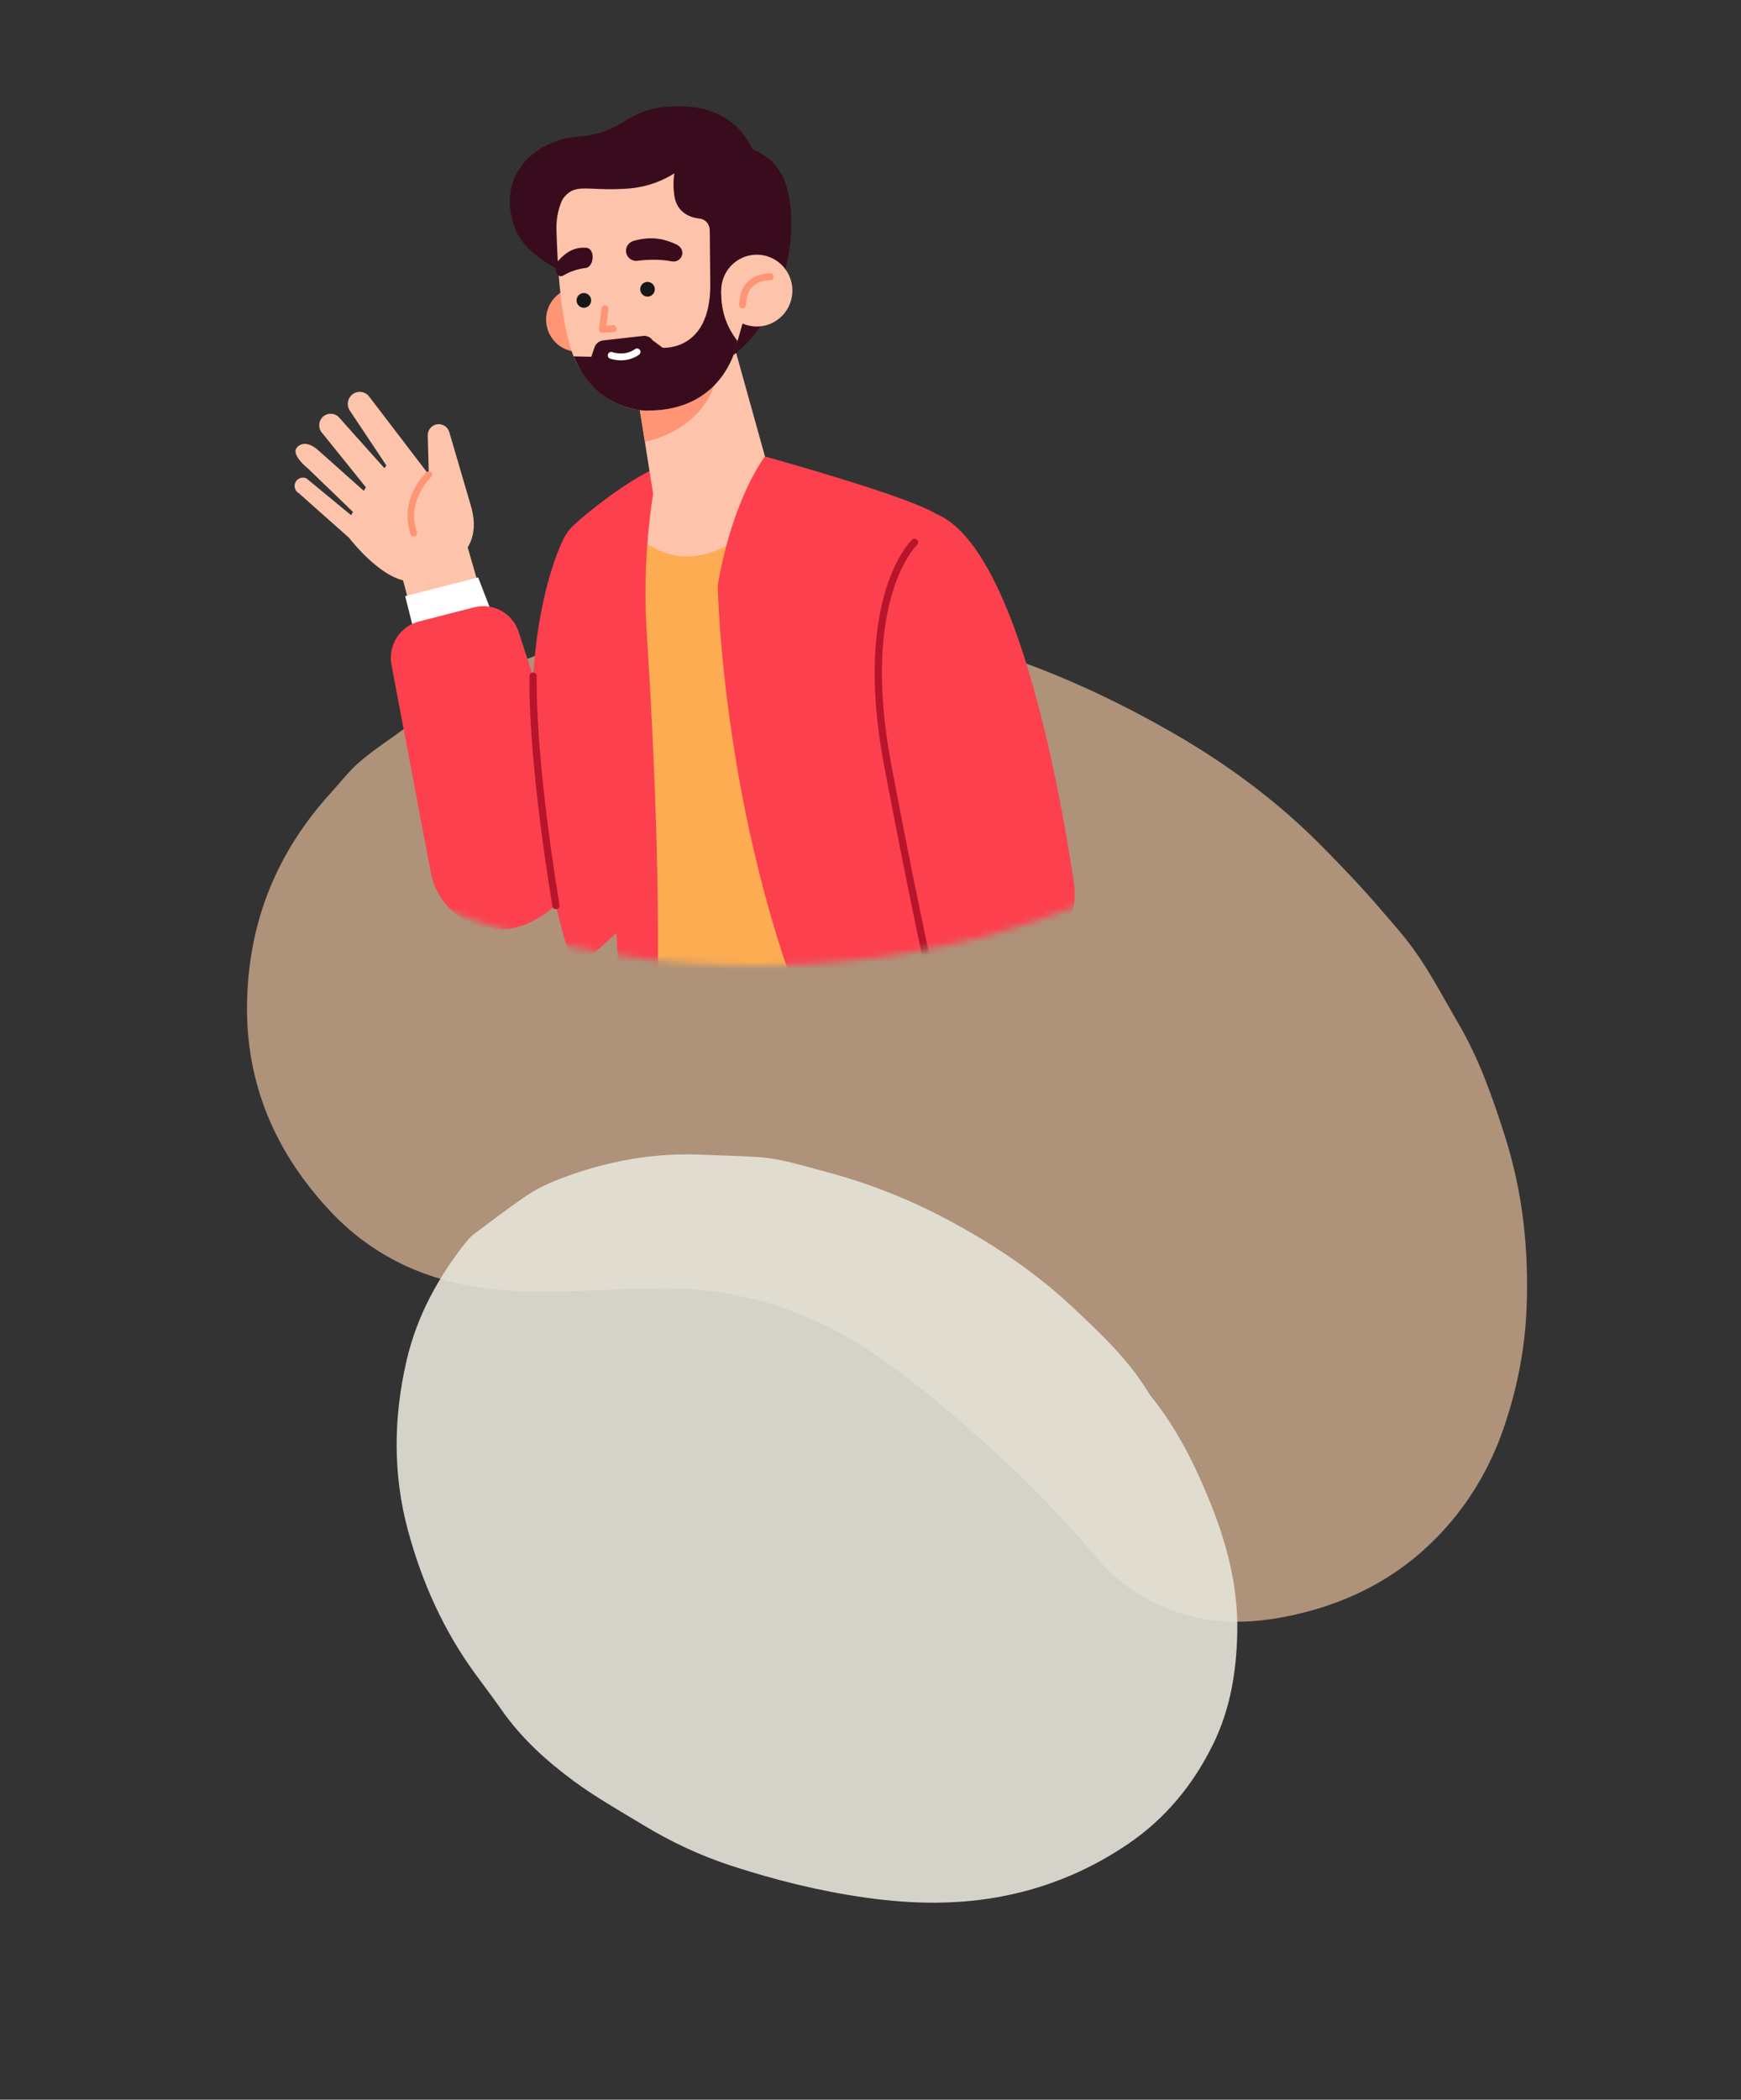 <svg width="258" height="311" viewBox="0 0 258 311" fill="none" xmlns="http://www.w3.org/2000/svg">
<rect x="0" y="0" width="258" height="311" fill="#333333" stroke="none"/>
<path fill-rule="evenodd" clip-rule="evenodd" d="M60.048 107.836C70.676 99.874 82.606 94.929 95.657 92.578C103.507 91.163 111.396 90.823 119.343 91.253C128.36 91.743 137.132 93.465 145.747 96.133C155.713 99.221 165.141 103.546 174.136 108.747C182.113 113.36 189.488 118.842 195.997 125.445C198.937 128.427 201.816 131.44 204.549 134.622C206.216 136.563 207.927 138.459 209.432 140.53C211.965 144.017 213.925 147.849 216.099 151.555C219.193 156.828 221.175 162.516 223.017 168.292C225.669 176.606 226.573 185.101 226.223 193.807C225.976 199.934 224.79 205.84 222.806 211.593C220.81 217.384 217.743 222.58 213.535 227.07C207.084 233.955 199.09 237.871 189.877 239.573C184.238 240.614 178.713 240.458 173.353 238.402C169.173 236.798 165.609 234.331 162.625 230.848C158.17 225.647 153.502 220.619 148.435 215.979C142.855 210.869 137.16 205.909 130.989 201.508C120.888 194.303 109.697 190.585 97.251 190.837C92.592 190.933 87.933 191.123 83.275 191.301C78.951 191.469 74.664 191.26 70.379 190.575C62.016 189.239 54.745 185.557 49.031 179.493C40.924 170.889 36.381 160.643 36.61 148.517C36.836 136.55 41 126.243 49.031 117.435C50.441 115.888 51.719 114.186 53.3 112.838C55.427 111.027 57.787 109.49 60.048 107.836Z" fill="#D8B192" fill-opacity="0.75"/>
<path fill-rule="evenodd" clip-rule="evenodd" d="M170.317 206.476C170.386 206.57 170.451 206.667 170.524 206.757C174.433 211.594 177.156 217.094 179.453 222.822C181.898 228.919 183.496 235.221 183.353 241.829C183.228 247.558 182.344 253.121 179.749 258.392C176.797 264.386 172.699 269.347 167.235 273.075C161.73 276.831 155.66 279.427 149.081 280.767C142.151 282.179 135.238 282.059 128.261 281.07C121.438 280.104 114.787 278.448 108.273 276.315C103.753 274.836 99.434 272.811 95.321 270.317C91.84 268.207 88.295 266.22 85.011 263.796C80.971 260.814 77.295 257.485 74.391 253.353C73.117 251.54 71.782 249.772 70.472 247.986C65.745 241.538 62.528 234.353 60.457 226.686C58.197 218.323 58.305 209.852 60.27 201.438C61.803 194.867 64.982 189.078 69.178 183.832C69.537 183.383 69.978 182.982 70.441 182.639C73.066 180.696 75.644 178.678 78.368 176.884C79.902 175.873 81.634 175.108 83.363 174.462C89.972 171.987 96.799 170.72 103.881 171.026C106.665 171.147 109.449 171.202 112.228 171.37C115.62 171.575 118.863 172.642 122.108 173.49C128.525 175.167 134.701 177.592 140.564 180.731C147.148 184.254 153.363 188.391 158.801 193.48C163.018 197.427 167.305 201.415 170.317 206.476Z" fill="#E7E5D9" fill-opacity="0.9"/>
<mask id="mask0_6603_188" style="mask-type:luminance" maskUnits="userSpaceOnUse" x="18" y="0" width="188" height="143">
<path d="M206 78.579C206 114.157 163.914 143 112 143C60.086 143 18 114.157 18 78.579C18 43 57.505 0 109.42 0C161.335 0 206 43 206 78.579Z" fill="white"/>
</mask>
<g mask="url(#mask0_6603_188)">
<path d="M66.493 83.443C66.493 83.443 71.864 81.542 69.702 74.651L66.572 63.975C66.276 63.034 65.228 62.566 64.338 62.977C63.734 63.257 63.358 63.878 63.388 64.548L63.547 70.303L54.749 58.795C54.122 57.898 52.847 57.781 52.069 58.549C51.467 59.144 51.364 60.084 51.824 60.796L57.252 68.936L56.962 69.34L50.162 61.739C49.376 61.002 48.118 61.174 47.554 62.094C47.127 62.79 47.246 63.692 47.839 64.251L54.216 72.169L53.911 72.703L47.135 66.668C45.371 65.152 44.297 65.808 43.866 66.474C43.42 67.373 44.972 68.876 45.562 69.32L52.303 75.819L52.039 76.321L45.429 70.87C44.727 70.522 43.885 70.917 43.696 71.683C43.561 72.23 43.81 72.801 44.303 73.07L51.725 79.656C51.725 79.656 57.835 87.711 62.414 85.839L66.493 83.443Z" fill="#FDC3AB"/>
<path d="M63.547 70.303C63.547 70.303 59.584 73.961 61.321 78.97" stroke="#FE9575" stroke-width="0.982" stroke-miterlimit="10" stroke-linecap="round" stroke-linejoin="round"/>
<path d="M73.779 96.5L68.844 79.484L59.01 83.248L63.501 100.159L73.779 96.5Z" fill="#FDC3AB"/>
<path d="M73.359 92L70.856 85.527L60.044 88.298L62.006 96.09L73.359 92Z" fill="white"/>
<path d="M86.571 123.427L76.84 93.532C75.905 90.795 73.045 89.239 70.265 89.953L62.075 92.055C59.208 92.791 57.427 95.678 58.039 98.597L63.868 129.386C64.993 134.752 70.042 138.326 75.428 137.571C81.596 136.705 88.184 129.493 86.571 123.427Z" fill="#FD404E"/>
<path d="M83.274 80.356C83.274 80.356 72.165 102.061 85.049 143.843L101.49 129.11L83.274 80.356Z" fill="#FD404E"/>
<path d="M134.711 148.146C134.711 148.146 114.424 164.575 95.083 150.356L93.98 109.899L91.252 82.427L95.046 76L106.349 73.064L119.877 74.411L121.664 98.554L134.711 148.146Z" fill="#FDAC52"/>
<path d="M112.77 76.947C112.77 76.947 103.15 87.775 93.988 78.977L98.449 66.42L113.363 67.613L112.77 76.947Z" fill="#FDC3AB"/>
<path d="M95.852 93.894C96.877 109.91 98.349 139.314 96.891 158.641C96.801 159.823 95.267 160.196 94.656 159.183L94.603 159.093C93.082 156.568 92.206 153.721 92.043 150.79L89.647 107.633L83.063 84.843C82.328 82.301 83.095 79.567 85.03 77.777C87.085 75.875 92.736 71.299 97.469 69.181L97.202 70.653C95.812 78.317 95.356 86.12 95.852 93.894Z" fill="#FD404E"/>
<path d="M79.009 100.151C79.009 100.151 78.567 110.784 82.383 134.134" stroke="#B7152C" stroke-width="1.071" stroke-miterlimit="10" stroke-linecap="round" stroke-linejoin="round"/>
<path d="M106.356 86.702C106.356 86.702 107.024 124.708 122.438 157.93C123.237 159.652 125.14 160.555 126.964 160.072C131.019 158.998 138.702 155.826 145.821 143.697L142.192 81.981C142.046 79.559 140.741 77.363 138.691 76.094C135.18 73.922 120.811 69.695 113.362 67.613C113.362 67.613 108.628 73.598 106.356 86.702Z" fill="#FD404E"/>
<path d="M138.73 76.117C138.73 76.117 122.389 91.574 134.612 123.224L136.668 134.414C137.858 140.892 144.195 145.035 150.545 143.486C156.288 142.085 160.025 136.49 159.128 130.6C156.517 113.457 150.114 80.789 138.73 76.117Z" fill="#FD404E"/>
<path d="M135.519 80.33C135.519 80.33 126.856 88.503 131.545 113.32C136.233 138.137 139.545 152.198 139.545 152.198" stroke="#B7152C" stroke-width="1.071" stroke-miterlimit="10" stroke-linecap="round" stroke-linejoin="round"/>
<path d="M112.166 24.182C112.166 24.182 110.717 15.167 99.542 15.755C92.388 16.132 92.839 19.665 85.659 20.237C79.127 20.757 73.554 26.059 76.226 33.581C78.466 39.888 88.841 42.099 88.841 42.099L112.166 24.182Z" fill="#380C1D"/>
<path d="M90.359 47.69C90.165 50.313 87.899 52.282 85.298 52.086C82.697 51.89 80.745 49.604 80.94 46.981C81.134 44.358 83.4 42.39 86.001 42.586C88.602 42.781 90.554 45.066 90.359 47.69Z" fill="#FE9575"/>
<path d="M94.165 56.593L97.26 76.138L113.362 67.612L106.63 43.457L94.165 56.593Z" fill="#FDC3AB"/>
<path d="M95.569 65.439C95.569 65.439 107.01 63.46 106.553 51.938L94.424 58.34L95.569 65.439Z" fill="#FE9575"/>
<path d="M84.48 27.641C83.698 28.744 82.362 30.773 82.462 34.095C82.597 38.621 83.025 49.682 85.685 54.197C89.07 59.94 94.871 62.736 102.523 59.359C102.523 59.359 109.696 57.469 110.946 42.414C112.85 19.483 92.446 16.404 84.48 27.641Z" fill="#FDC3AB"/>
<path d="M87.6 44.562C87.563 45.163 87.049 45.619 86.454 45.581C85.858 45.543 85.406 45.025 85.444 44.425C85.481 43.824 85.995 43.368 86.59 43.405C87.186 43.444 87.638 43.962 87.6 44.562Z" fill="#171717"/>
<path d="M97.035 42.913C96.997 43.513 96.484 43.969 95.888 43.931C95.293 43.893 94.84 43.376 94.877 42.775C94.915 42.174 95.428 41.718 96.024 41.755C96.62 41.794 97.072 42.312 97.035 42.913Z" fill="#171717"/>
<path d="M89.663 45.741L89.26 48.758L90.855 48.685" stroke="#FE9575" stroke-width="1.023" stroke-miterlimit="10" stroke-linecap="round" stroke-linejoin="round"/>
<path d="M92.769 37.169C92.79 38.059 93.563 38.734 94.439 38.626C95.76 38.462 97.703 38.349 99.56 38.711C100.251 38.846 100.927 38.428 101.087 37.737C101.24 37.075 100.837 36.479 100.223 36.2C98.963 35.631 96.984 34.814 93.933 35.664C93.247 35.855 92.752 36.453 92.769 37.169Z" fill="#380C1D"/>
<path d="M87.822 37.928C87.884 38.794 87.43 39.607 86.844 39.68C85.959 39.792 84.669 40.078 83.475 40.808C83.031 41.079 82.55 40.813 82.387 40.176C82.23 39.566 82.445 38.906 82.828 38.51C83.61 37.701 84.846 36.506 86.929 36.707C87.397 36.752 87.773 37.23 87.822 37.928Z" fill="#380C1D"/>
<path d="M85.002 52.785L87.627 52.843L88.097 51.46C88.289 50.894 88.788 50.491 89.377 50.424L95.289 49.758C95.846 49.695 96.393 49.944 96.715 50.407L98.193 51.505C98.193 51.505 105.31 52.105 105.253 42.144L107.156 41.336C107.156 41.336 105.767 46.004 109.287 50.503C109.287 50.503 107.756 60.853 95.889 60.815C95.889 60.815 88.549 61.105 85.002 52.785Z" fill="#380C1D"/>
<path d="M90.576 52.639C90.576 52.639 92.625 53.392 94.406 52.123" stroke="white" stroke-width="1.018" stroke-miterlimit="10" stroke-linecap="round" stroke-linejoin="round"/>
<path d="M111.582 42.602L105.253 42.144L105.18 34.093C105.172 33.217 104.542 32.477 103.715 32.387C102.301 32.234 100.308 31.548 99.925 28.948C99.317 24.827 101.226 22.118 101.226 22.118C101.226 22.118 113.452 18.352 116.473 27.355C118.583 33.642 116.69 46.439 108.689 52.6L111.582 42.602Z" fill="#380C1D"/>
<path d="M117.411 43.439C117.194 46.37 114.663 48.569 111.756 48.35C108.85 48.132 106.669 45.578 106.886 42.647C107.103 39.717 109.635 37.517 112.541 37.736C115.448 37.955 117.628 40.508 117.411 43.439Z" fill="#FDC3AB"/>
<path d="M114.136 41.002C114.136 41.002 110.118 40.759 110.042 45.175" stroke="#FE9575" stroke-width="1.023" stroke-miterlimit="10" stroke-linecap="round" stroke-linejoin="round"/>
<path d="M102.466 23.57C102.466 23.57 99.225 27.524 92.894 27.945C86.563 28.365 85.144 26.857 83.174 29.779C83.174 29.779 82.582 20.91 93.885 18.957C105.189 17.003 105.337 24.553 105.337 24.553L102.466 23.57Z" fill="#380C1D"/>
</g>
</svg>
